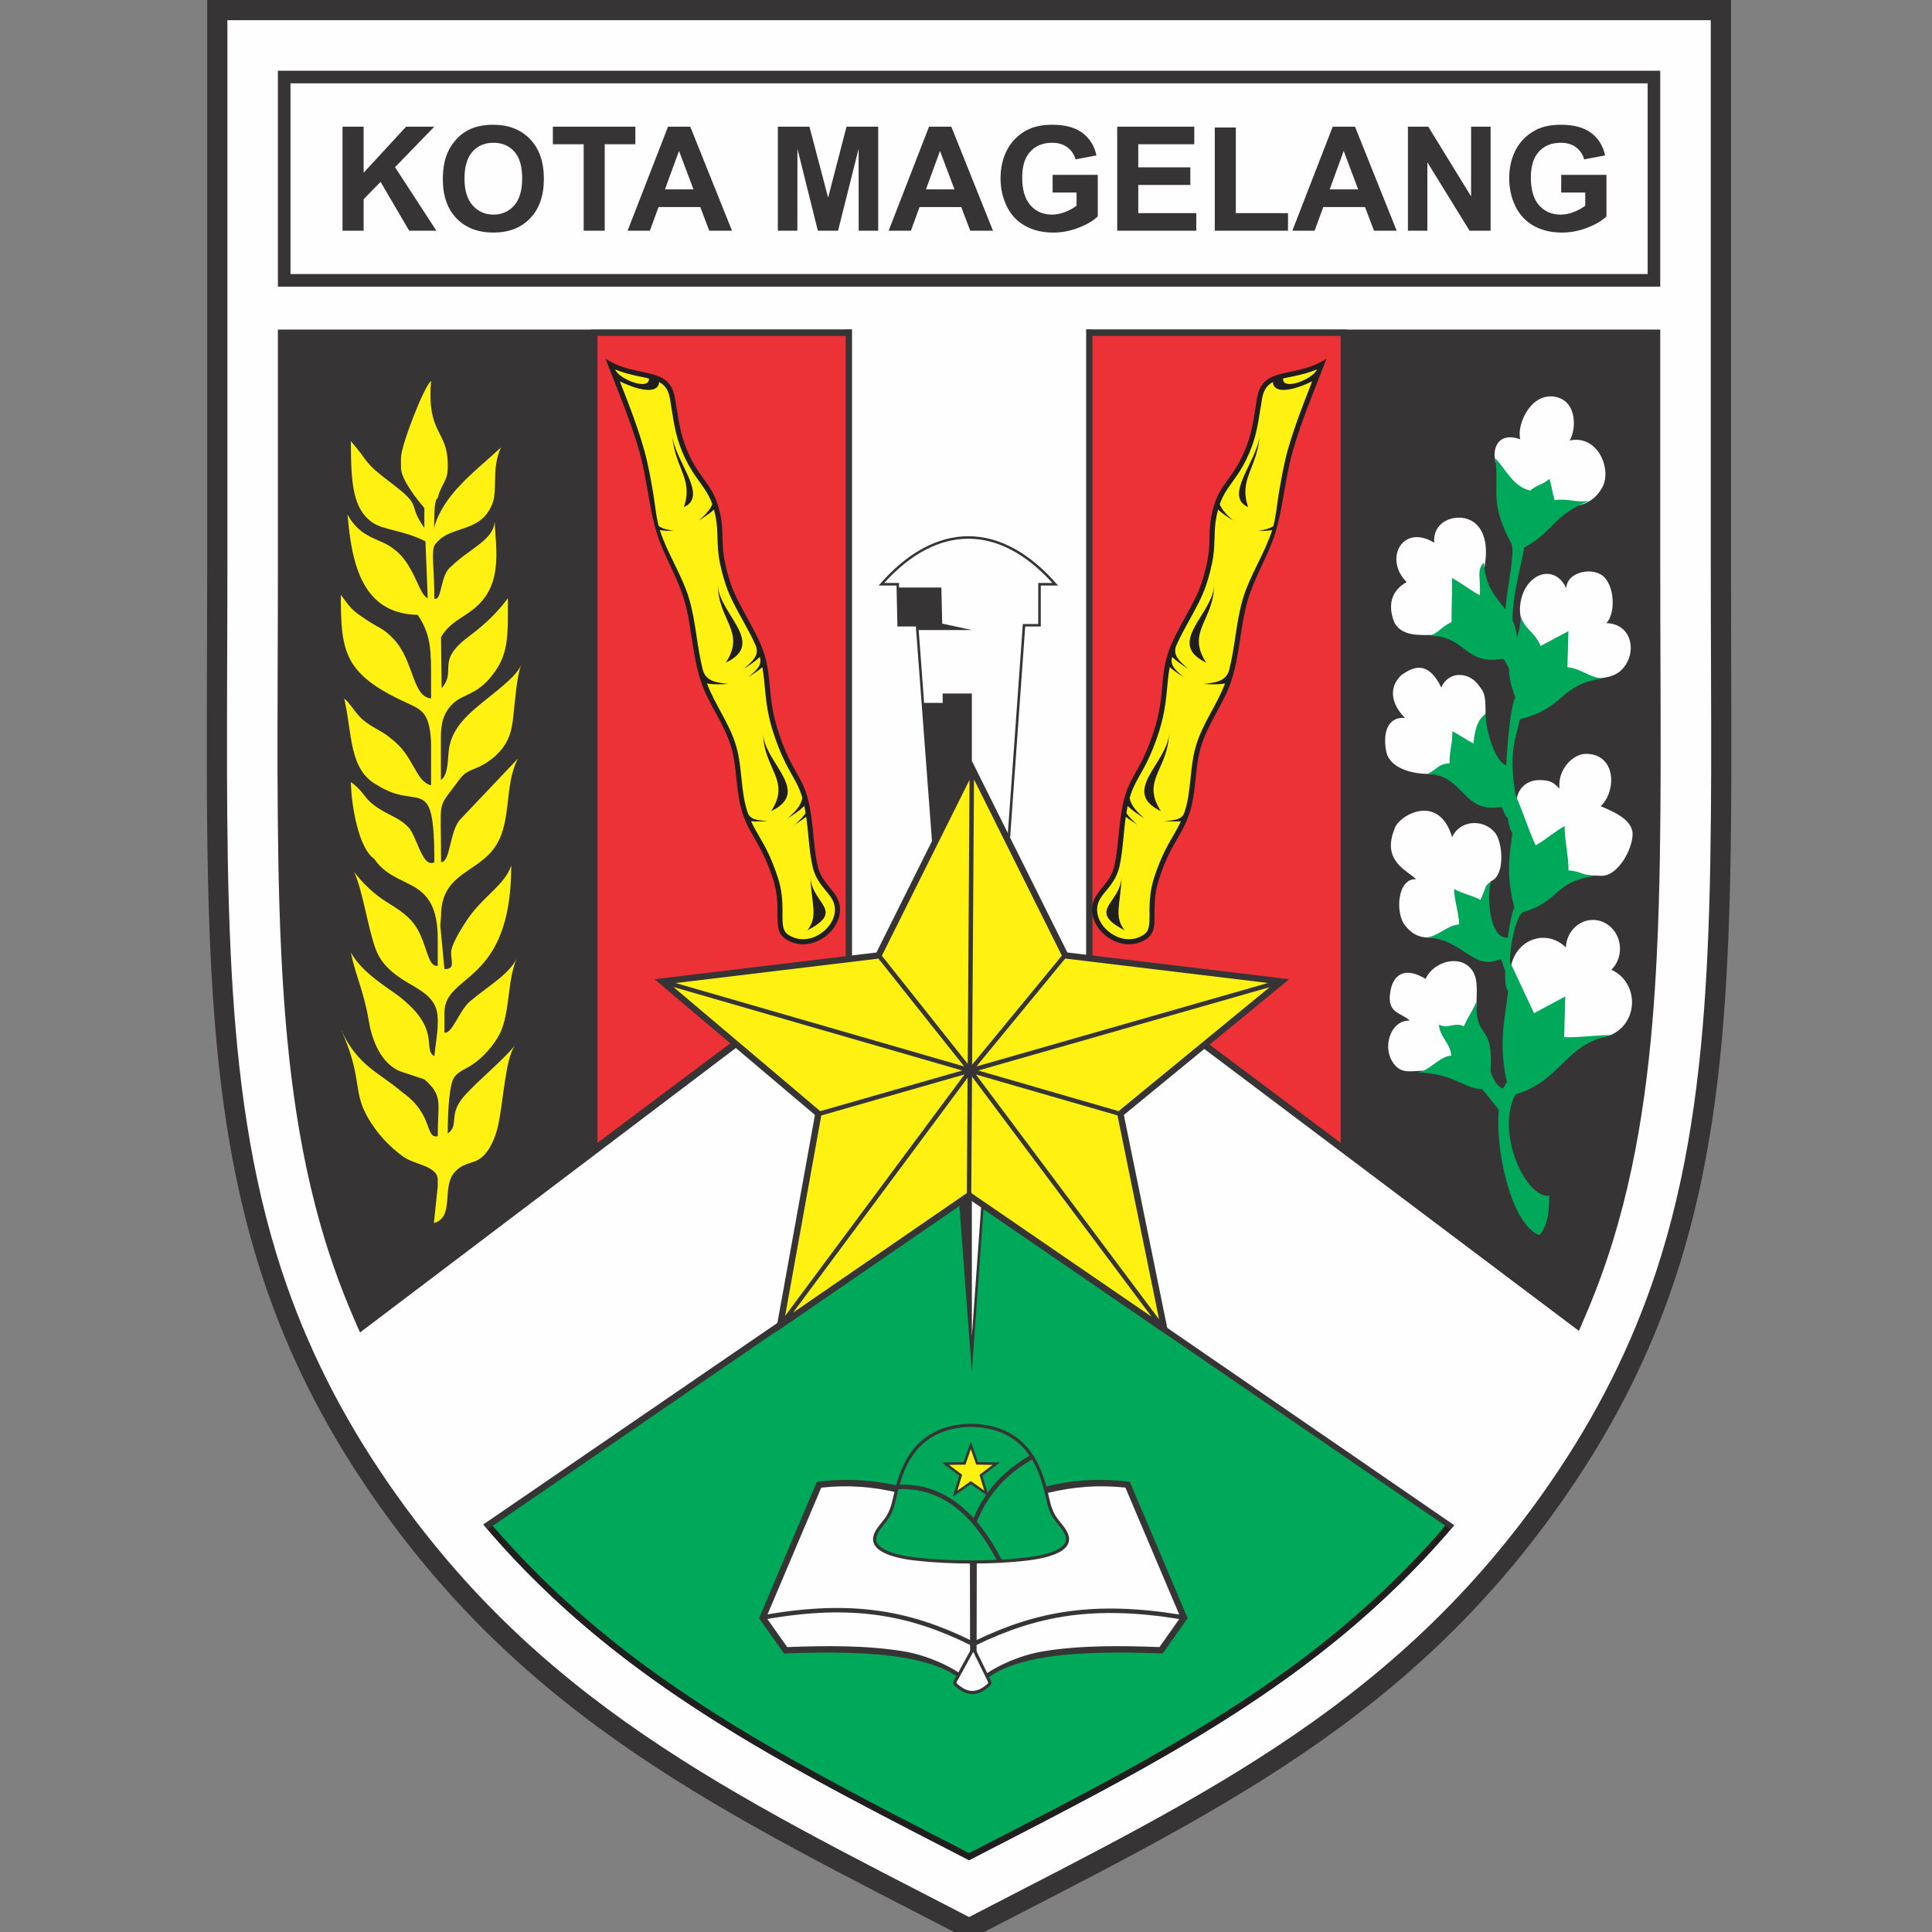 <?xml version="1.0" standalone="no"?>
<!DOCTYPE svg PUBLIC "-//W3C//DTD SVG 1.0//EN" "http://www.w3.org/TR/2001/REC-SVG-20010904/DTD/svg10.dtd">
<svg xmlns="http://www.w3.org/2000/svg" xmlns:xlink="http://www.w3.org/1999/xlink" id="body_1" width="32" height="32">

<rect width="100%" height="100%" fill="#808080" stroke="none"/>

<g transform="matrix(0.107 0 0 0.107 3.425 -0)">
	<g>
		<g>
            <path d="M0.06 87.42C 0.06 151.39 -2.37 189.56 24.16 229.36C 48.89 266.45 80.69 280.9 118 300.27C 155.31 280.9 187.11 266.45 211.84 229.36C 238.37 189.56 235.94 151.39 235.94 87.42L235.94 87.42L235.94 1.5258789E-05L0.06 1.5258789E-05L0.06 87.42L0.06 87.42z" stroke="none" fill="#373435" fill-rule="nonzero" />
            <path d="M118 296.75C 154.58 277.81 185.38 263.41 209.23 227.63C 216.17 217.23 221.49 206.26 225.16 194.3C 229.84 179.06 231.57 163.19 232.31 147.32C 232.74 138.04 232.84 128.74 232.87 119.44C 232.89 108.77 232.81 98.1 232.81 87.42L232.81 87.42L232.81 3.13L3.19 3.13L3.19 87.42C 3.19 98.1 3.11 108.77 3.13 119.44C 3.16 128.74 3.26 138.04 3.69 147.32C 4.43 163.19 6.16 179.06 10.84 194.3C 14.51 206.26 19.83 217.23 26.77 227.63C 50.62 263.41 81.42 277.81 118 296.75L118 296.75L118 296.75z" stroke="none" fill="#FEFEFE" fill-rule="nonzero" />
            <path d="M224.99 44.37L224.99 10.95L11.01 10.95L11.01 44.37L224.99 44.37" stroke="none" fill="#373435" fill-rule="nonzero" />
            <path d="M223.04 42.42L223.04 12.9L12.96 12.9L12.96 42.42L223.04 42.42" stroke="none" fill="#FEFEFE" fill-rule="nonzero" />
            <path d="M118 287.95C 151.72 270.56 180.68 256.36 202.73 223.29C 209.22 213.56 214.25 203.2 217.69 192.01C 222.16 177.43 223.79 162.14 224.5 146.96C 224.93 137.79 225.02 128.6 225.05 119.43C 225.07 108.76 224.99 98.09 224.99 87.42L224.99 87.42L224.99 51.02L11.01 51.02L11.01 87.42C 11.01 98.09 10.93 108.76 10.95 119.43C 10.98 128.6 11.07 137.79 11.5 146.96C 12.21 162.14 13.84 177.43 18.31 192.01C 21.75 203.2 26.78 213.56 33.27 223.29C 55.32 256.36 84.28 270.56 118 287.95L118 287.95L118 287.95z" stroke="none" fill="#373435" fill-rule="nonzero" />
            <path d="M44.55 80.7C 44.48 83.55 40.62 84.94 37.87 87.66C 36.08 88.87 36.46 93.08 35.23 92.68C 35.23 88.25 34.71 85.22 35.28 84.38C 36.81 82.15 39.57 82.21 41.76 80.92C 42.62 80.41 43.38 79.69 43.95 78.55C 45.27 76.15 43.91 72.81 45.53 69.26C 41.6 72.97 36.58 76.42 35.12 81.9C 35.33 81.04 35.02 77.48 35.75 77.08C 36.24 74.99 37.3 74.49 37.3 72.42C 37.3 72.25 37.3 72.07 37.3 71.9C 37.3 66.54 34.03 67.28 34.72 58.97C 33.64 59.76 30.06 68.98 30.06 70.87C 30.06 71.39 30.06 71.9 30.06 72.42C 30.06 74.24 32.7 77.5 33.68 78.63C 33.68 79.66 33.68 80.7 33.68 81.73C 30.84 77.64 33.7 78.66 28.37 74.63C 24.1 71.4 25.23 71.65 22.3 68.28C 22.3 75.31 22.76 78.67 25.45 80.75C 27.18 82.08 30.24 81.98 33.85 83.79C 33.97 86.73 34.08 89.67 34.2 92.6C 32.8 92.1 32.12 87.21 28.9 84.96C 26.94 83.31 23.87 83.49 21.79 79.66C 22.45 87.62 24.2 94.99 32.65 95.18C 34.36 97.73 34.72 99.77 34.72 103.97C 34.72 105.35 34.72 106.73 34.72 108.11C 31.77 107.87 32.13 102.31 28.91 98.91C 27.25 97.16 26.67 97.26 24.67 95.92C 22.22 94.29 22.28 94.09 20.75 92.08C 20.75 100.61 21.19 104.05 29.81 108.26C 32.74 109.69 34.04 109.76 34.56 113.18C 34.66 113.87 34.72 114.6 34.72 115.35C 34.72 117.42 34.72 119.49 34.72 121.56C 32.24 120.96 32.1 116.97 28.51 114.32C 27.13 113.11 25.52 112.61 24.14 111.4C 23.1 110.54 22.3 108.98 21.27 108.11C 22.56 113.68 21.97 119.2 26.44 121.56C 32.91 125.67 35.23 119.31 35.23 133.46C 33.4 134.49 32.55 129.51 31.23 128.08C 30.63 127.43 29.82 126.85 28.52 126.21C 23.95 123.95 25.02 123.03 22.3 121.05C 22.38 124.73 23.5 131.32 25.92 132.94C 29.33 138.03 35.75 135.3 35.75 145.36C 35.75 146.74 35.75 148.12 35.75 149.5C 34.42 149.71 34.18 147.24 33.1 144.79C 32.04 142.36 30.39 141.21 28.24 139.88C 26.8 138.99 24.89 137.65 22.82 135.01C 24.16 137.92 24.94 143.7 26.15 146.93C 27.07 149.39 29.05 150.92 31.27 152.21C 33.59 153.57 35.75 154.72 35.75 157.77C 35.75 157.94 35.75 158.12 35.75 158.29C 35.75 160.07 35.37 161.87 35.23 163.49C 33.28 162.38 36.46 159.41 29.7 154.18C 28.06 152.92 24.01 150.58 22.3 147.43C 23.03 151.07 24.26 153.2 25.09 158.09C 25.71 161.79 27.46 165.22 30.58 166.05C 31.61 166.39 32.65 166.74 33.68 167.08C 36.63 169.64 35.75 170.73 35.75 175.88C 33.74 176.29 35.13 172.47 30.26 169.08C 26.79 166.05 23.34 165.08 20.75 159.32C 24.2 166.85 22.48 168.85 24.99 173.1C 26.31 175.33 28.06 177.37 30.47 179.09C 32.13 180.27 35.75 180.49 35.75 182.6C 35.75 182.95 35.75 183.29 35.75 183.64C 35.56 185.53 35.36 187.42 35.16 189.32C 38.31 188.5 36.44 183.94 38.18 181.69C 39.5 179.99 40.86 180.22 42.09 179.48C 43.75 178.5 44.72 175.96 45.1 174.21C 45.96 170.18 46.2 164.07 47.65 161.91C 45.24 164.69 42.41 166.87 39.98 169.52C 37.21 172.54 39.18 174.15 37.3 175.45C 37.3 171.31 37.62 167.84 38.26 166.83C 39 165.68 40.15 165.59 41.73 164.35C 43.29 163.13 44.96 161.16 45.67 159.29C 46.98 155.84 46.54 151.27 48.17 147.94C 47.11 150.67 43.68 152.53 40.76 154.99C 39.08 156.41 37.97 160.11 36.79 159.84C 36.79 158.81 36.79 157.77 36.79 156.74C 36.79 150.57 47.13 152.56 47.13 133.98C 46.1 137.06 42.72 138.75 40.33 142.34C 38.9 144.49 37.82 146.47 37.82 147.43C 37.82 148.95 38.47 150.01 36.79 150.01C 36.57 147.78 36.36 145.54 36.15 143.3C 36.19 142.78 36.23 142.26 36.27 141.74C 36.27 135.45 41.36 135.19 44.24 131.61C 47.43 127.65 45.86 121.78 48.17 117.42C 45.19 120.56 42.22 123.7 39.24 126.84C 37.57 128.61 37.74 133.46 36.27 133.46C 36.27 123.49 35.62 125.38 38.45 121.54C 39.6 119.99 39.72 119.69 41.45 119C 42.97 118.4 44.36 117.46 45.41 116.26C 46.85 114.61 47.22 113.02 47.45 110.89C 47.75 108.2 48.01 104.51 48.68 102.94C 47.7 105.1 44.02 107.48 41.21 109.97C 39.32 111.64 37.78 113.55 37.47 116.1C 37.27 117.68 37.38 119.97 36.24 120.75C 36.24 118.56 36.24 116.36 36.24 114.17C 36.24 112.14 36.55 110.37 38.14 108.88C 39.69 107.43 41.59 107.62 43.9 104.88C 46.8 101.44 46.61 98.58 46.61 92.59C 45.27 94.46 43.25 96.54 40.61 98.49C 39.7 99.16 39.05 99.76 38.58 100.3C 36.33 102.89 38.37 104.16 36.36 106.55C 36.32 103.91 36.29 101.27 36.26 98.63C 37.54 96.4 39.44 95.77 41.36 94.23C 45.81 90.64 44.81 85.32 44.55 80.7L44.55 80.7L44.55 80.7z" stroke="none" fill="#FFF212" fill-rule="nonzero" />
            <path d="M21.01 35.71L21.01 19.61L24.28 19.61L24.28 26.74L30.85 19.61L35.22 19.61L29.14 25.88L35.54 35.71L31.33 35.71L26.9 28.15L24.28 30.84L24.28 35.71L21.01 35.71L21.01 35.71zM36.54 27.76C 36.54 26.11 36.79 24.73 37.28 23.62C 37.64 22.8 38.15 22.06 38.78 21.4C 39.41 20.75 40.11 20.27 40.86 19.95C 41.86 19.53 43.02 19.31 44.34 19.31C 46.71 19.31 48.61 20.05 50.04 21.53C 51.46 23 52.18 25.05 52.18 27.68C 52.18 30.29 51.47 32.33 50.05 33.8C 48.64 35.27 46.75 36 44.38 36C 41.98 36 40.08 35.27 38.66 33.81C 37.25 32.35 36.54 30.33 36.54 27.76zM39.89 27.65C 39.89 29.47 40.32 30.86 41.16 31.8C 42 32.74 43.08 33.22 44.37 33.22C 45.67 33.22 46.74 32.75 47.58 31.81C 48.41 30.88 48.82 29.47 48.82 27.6C 48.82 25.75 48.42 24.37 47.61 23.47C 46.8 22.56 45.72 22.1 44.37 22.1C 43.03 22.1 41.95 22.56 41.13 23.48C 40.31 24.4 39.89 25.79 39.89 27.65zM58.34 35.71L58.34 22.33L53.57 22.33L53.57 19.61L66.34 19.61L66.34 22.33L61.6 22.33L61.6 35.71L58.34 35.71zM81.3 35.71L77.78 35.71L76.39 32.05L69.93 32.05L68.59 35.71L65.14 35.71L71.4 19.61L74.84 19.61L81.3 35.71zM75.34 29.32L73.1 23.36L70.92 29.32L75.34 29.32zM88.4 35.71L88.4 19.61L93.29 19.61L96.18 30.59L99.03 19.61L103.93 19.61L103.93 35.71L100.91 35.71L100.9 23.03L97.72 35.71L94.59 35.71L91.43 23.03L91.42 35.71L88.4 35.71zM121.7 35.71L118.18 35.71L116.79 32.05L110.33 32.05L109 35.71L105.55 35.71L111.8 19.61L115.25 19.61L121.7 35.71zM115.74 29.32L113.5 23.36L111.32 29.32L115.74 29.32zM130.93 29.8L130.93 27.07L137.92 27.07L137.92 33.5C 137.24 34.16 136.26 34.75 134.96 35.25C 133.67 35.75 132.36 36 131.04 36C 129.35 36 127.89 35.65 126.64 34.94C 125.39 34.24 124.45 33.22 123.82 31.9C 123.19 30.59 122.87 29.15 122.87 27.6C 122.87 25.92 123.22 24.43 123.93 23.12C 124.63 21.82 125.66 20.81 127.01 20.11C 128.05 19.58 129.33 19.31 130.87 19.31C 132.86 19.31 134.43 19.73 135.55 20.57C 136.67 21.42 137.4 22.57 137.72 24.06L137.72 24.06L134.48 24.67C 134.25 23.88 133.83 23.25 133.2 22.79C 132.58 22.33 131.8 22.1 130.86 22.1C 129.44 22.1 128.32 22.55 127.48 23.46C 126.64 24.36 126.22 25.7 126.22 27.47C 126.22 29.39 126.65 30.82 127.5 31.78C 128.35 32.74 129.46 33.22 130.83 33.22C 131.51 33.22 132.19 33.08 132.88 32.81C 133.56 32.55 134.15 32.22 134.64 31.84L134.64 31.84L134.64 29.8L130.93 29.8zM140.93 35.71L140.93 19.61L152.86 19.61L152.86 22.33L144.19 22.33L144.19 25.9L152.25 25.9L152.25 28.63L144.19 28.63L144.19 32.99L153.17 32.99L153.17 35.71L140.93 35.71zM156.03 35.71L156.03 19.74L159.29 19.74L159.29 32.99L167.37 32.99L167.37 35.71L156.03 35.71zM184.19 35.71L180.68 35.71L179.29 32.05L172.83 32.05L171.49 35.71L168.04 35.71L174.29 19.61L177.74 19.61L184.19 35.71zM178.23 29.32L175.99 23.36L173.82 29.32L178.23 29.32zM185.93 35.71L185.93 19.61L189.08 19.61L195.71 30.4L195.71 19.61L198.73 19.61L198.73 35.71L195.47 35.71L188.94 25.12L188.94 35.71L185.93 35.71zM209.66 29.8L209.66 27.07L216.66 27.07L216.66 33.5C 215.98 34.16 215 34.75 213.7 35.25C 212.41 35.75 211.1 36 209.78 36C 208.09 36 206.63 35.65 205.37 34.94C 204.13 34.24 203.19 33.22 202.56 31.9C 201.92 30.59 201.61 29.15 201.61 27.6C 201.61 25.92 201.96 24.43 202.66 23.12C 203.37 21.82 204.4 20.81 205.75 20.11C 206.78 19.58 208.07 19.31 209.6 19.31C 211.6 19.31 213.17 19.73 214.29 20.57C 215.41 21.42 216.14 22.57 216.46 24.06L216.46 24.06L213.22 24.67C 212.99 23.88 212.57 23.25 211.94 22.79C 211.32 22.33 210.54 22.1 209.6 22.1C 208.18 22.1 207.05 22.55 206.22 23.46C 205.38 24.36 204.96 25.7 204.96 27.47C 204.96 29.39 205.39 30.82 206.23 31.78C 207.08 32.74 208.19 33.22 209.57 33.22C 210.25 33.22 210.93 33.08 211.61 32.81C 212.3 32.55 212.88 32.22 213.38 31.84L213.38 31.84L213.38 29.8L209.66 29.8z" stroke="none" fill="#373435" fill-rule="nonzero" />
            <path d="M176.5 51.02L59.5 51.02L59.5 225.89L176.5 225.89L176.5 51.02" stroke="none" fill="#373435" fill-rule="nonzero" />
            <path d="M175.52 52L60.48 52L60.48 224.91L175.52 224.91L175.52 52" stroke="none" fill="#ED3237" fill-rule="nonzero" />
            <path d="M98.9 51.02L137.1 51.02L137.1 148.12L212.88 204.89C 210.05 211.28 206.65 217.4 202.73 223.29C 199.48 228.16 196.08 232.62 192.54 236.74L192.54 236.74L118 185.63L43.46 236.74C 39.92 232.62 36.52 228.16 33.27 223.29C 29.35 217.4 25.95 211.28 23.12 204.89L23.12 204.89L98.9 148.12L98.9 51.02L98.9 51.02z" stroke="none" fill="#373435" fill-rule="nonzero" />
            <path d="M99.88 48.51L99.88 148.61L21.28 208.11C 24.82 215.89 33.08 231.34 39.14 238.49L39.14 238.49L118 184.45L194.88 237.32C 202.54 228.28 208.86 217.85 213.77 207.05L213.77 207.05L136.12 148.61L136.12 48.51L99.88 48.51L99.88 48.51z" stroke="none" fill="#FEFEFE" fill-rule="nonzero" />
            <path d="M118 287.95C 146.73 273.14 172 260.63 192.49 236.81C 193.54 235.58 193.73 235.35 192.54 236.74L192.54 236.74L118 185.63L43.46 236.74C 42.2 235.27 42.53 235.66 43.55 236.85C 64.03 260.65 89.29 273.15 118 287.95L118 287.95L118 287.95zM194.5 234.41C 193.58 235.53 193.58 235.53 194.5 234.41zM194.88 233.94C 195.63 233.03 195.63 233.03 194.88 233.94z" stroke="none" fill="#201E1E" fill-rule="nonzero" />
            <path d="M118 286.85C 134.27 278.46 150.9 270.15 165.84 259.53C 174.85 253.13 183.06 245.97 190.39 237.72C 190.84 237.21 191.25 236.68 191.7 236.16L191.7 236.16L118 185.63L44.24 236.2C 44.82 236.86 45.42 237.51 46 238.16C 53.23 246.23 61.31 253.24 70.16 259.53C 85.1 270.15 101.73 278.46 118 286.85L118 286.85L118 286.85z" stroke="none" fill="#00A859" fill-rule="nonzero" />
            <path d="M118.66 234.46C 125.65 230.9 133.12 228.16 142.88 229.38C 145.86 236.42 148.85 243.45 151.83 250.49C 150.54 252.31 149.25 254.13 147.97 255.95C 134.09 255.42 122.22 256.16 118.66 262.17C 115.1 256.16 103.23 255.42 89.35 255.95C 88.06 254.13 86.78 252.31 85.49 250.49C 88.47 243.45 91.46 236.42 94.44 229.38C 104.2 228.16 111.67 230.9 118.66 234.46z" stroke="none" fill="#373435" fill-rule="nonzero" />
            <path d="M119.16 260.22C 121.75 257.94 126.03 256.2 129.28 255.65C 135.1 254.66 141.55 254.74 147.47 254.96L147.47 254.96L150.54 250.62C 144.01 249.56 138.56 249.43 133.61 250.09C 128.49 250.79 123.89 252.34 119.16 254.63C 119.16 256.51 119.16 258.38 119.16 260.22L119.16 260.22L119.16 260.22zM150.53 249.92L142.2 230.28C 133.86 229.36 126.58 231.61 119.2 235.3C 119.2 241.36 119.18 247.68 119.17 253.87C 123.85 251.62 128.43 250.1 133.52 249.41C 138.51 248.74 143.99 248.87 150.53 249.92zM118.16 260.22C 115.57 257.94 111.29 256.2 108.04 255.65C 102.22 254.66 95.77 254.74 89.85 254.96L89.85 254.96L86.77 250.61C 93.31 249.48 98.75 249.32 103.71 250C 108.83 250.7 113.42 252.3 118.16 254.63C 118.16 256.51 118.16 258.38 118.16 260.22zM86.8 249.9L95.12 230.28C 103.46 229.36 110.74 231.61 118.12 235.3C 118.12 241.36 118.14 247.67 118.15 253.86C 113.47 251.58 108.89 250.02 103.8 249.32C 98.81 248.64 93.34 248.78 86.8 249.9z" stroke="none" fill="#FEFEFE" fill-rule="nonzero" />
            <path d="M118.67 254.62C 117.8 256.21 116.94 257.79 116.07 259.37C 115.45 260.52 115.2 260.57 116.34 261.42C 117.74 262.47 119.19 262.56 120.69 261.41C 121.73 260.61 121.57 260.57 121.04 259.47C 120.25 257.85 119.46 256.24 118.67 254.62L118.67 254.62L118.67 254.62z" stroke="none" fill="#373435" fill-rule="nonzero" />
            <path d="M118.65 255.69C 117.93 256.99 117.22 258.3 116.5 259.61C 116.44 259.73 116.04 260.39 116.03 260.5C 116.07 260.62 116.53 260.95 116.63 261.03C 117.91 261.98 119.11 262 120.39 261.02C 120.49 260.95 120.93 260.61 120.97 260.5C 120.97 260.4 120.65 259.79 120.6 259.68C 119.95 258.35 119.3 257.02 118.65 255.69L118.65 255.69L118.65 255.69z" stroke="none" fill="#FEFEFE" fill-rule="nonzero" />
            <path d="M118.31 220.38C 108.57 220.61 107.04 228.38 106.13 232.29C 105.97 232.97 105.78 233.57 105.51 234.13C 104.95 235.34 103.84 236.17 103.33 237.37C 102.87 238.46 103.25 239.33 104.19 239.99C 105.37 240.81 107.41 241.32 109.78 241.58C 115.07 242.18 121.8 242.19 127.07 241.56C 129.34 241.28 131.29 240.78 132.43 239.99C 133.37 239.33 133.75 238.46 133.29 237.37C 132.78 236.17 131.67 235.34 131.11 234.13C 130.84 233.57 130.65 232.97 130.49 232.29C 129.58 228.38 128.05 220.61 118.31 220.38L118.31 220.38L118.31 220.38z" stroke="none" fill="#373435" fill-rule="nonzero" />
            <path d="M118.31 220.87C 114.64 220.96 111.45 222.16 109.31 225.24C 108.31 226.67 107.71 228.21 107.25 229.82C 110.61 229.72 113.56 230.72 116.16 232.67C 117.04 233.33 117.88 234.11 118.69 234.99C 119.56 232.91 120.71 231.11 122.11 229.54C 123.6 227.87 125.37 226.49 127.38 225.34L127.38 225.34L127.31 225.24C 125.17 222.16 121.98 220.96 118.31 220.87L118.31 220.87L118.31 220.87zM107.06 230.54C 106.9 231.15 106.75 231.77 106.6 232.4C 106.45 233.07 106.25 233.72 105.95 234.34C 105.39 235.55 104.27 236.4 103.78 237.56C 103.41 238.44 103.72 239.06 104.47 239.58C 105.81 240.52 108.24 240.92 109.84 241.1C 112.67 241.42 115.55 241.54 118.4 241.54C 119.68 241.54 120.98 241.51 122.27 241.46C 120.39 237.88 118.23 235.09 115.75 233.22C 113.29 231.38 110.51 230.43 107.35 230.51C 107.3 230.51 107.17 230.52 107.06 230.54zM123.04 241.42C 124.37 241.34 125.7 241.23 127.02 241.07C 128.55 240.88 130.85 240.49 132.15 239.58C 132.9 239.06 133.21 238.44 132.84 237.56C 132.35 236.4 131.23 235.55 130.66 234.34C 130.37 233.72 130.17 233.07 130.02 232.4C 129.48 230.12 128.96 227.92 127.75 225.92C 125.79 227.03 124.07 228.38 122.62 230C 121.21 231.58 120.05 233.42 119.19 235.56C 120.53 237.13 121.76 239.01 122.89 241.15C 122.91 241.2 122.98 241.32 123.04 241.42z" stroke="none" fill="#00A859" fill-rule="nonzero" />
            <path d="M119.38 226.33L122.78 226.39L120.06 228.44L121.06 231.7L118.27 229.74L115.48 231.7L116.48 228.44L113.76 226.39L117.16 226.33L118.27 223.11L119.38 226.33" stroke="none" fill="#373435" fill-rule="nonzero" />
            <path d="M118.27 224.32L119.1 226.72L121.64 226.76L119.61 228.29L120.35 230.73L118.27 229.27L116.19 230.73L116.93 228.29L114.9 226.76L117.44 226.72L118.27 224.32" stroke="none" fill="#FFF212" fill-rule="nonzero" />
            <path d="M131.77 90.64C 130.85 90.64 130.03 90.64 129.1 90.64L129.1 90.64L129.1 96.98L126.69 96.98L118.43 212.36L109.76 96.98L106.91 96.98L106.77 90.64C 105.84 90.64 104.92 90.64 104 90.64C 112.75 80.46 123.02 80.46 131.77 90.64L131.77 90.64L131.77 90.64z" stroke="none" fill="#373435" fill-rule="nonzero" />
            <path d="M130.9 90.24C 122.63 81.11 113.14 81.11 104.86 90.24C 105.5 90.24 106.13 90.24 106.77 90.24L106.77 90.24L107.15 90.24L107.16 90.95L113.71 90.95C 113.76 92.81 113.8 94.67 113.84 96.53L113.84 96.53L118.43 97.53L113.91 97.53L110.2 97.53L111.04 108.8L113.91 108.8L113.91 107.35L118.43 107.35L118.43 206.89L126.32 96.59L128.7 96.59L128.71 90.24L129.1 90.24C 129.7 90.24 130.3 90.24 130.9 90.24L130.9 90.24L130.9 90.24zM118.43 106.11L118.43 105.21L113.91 105.21L113.91 106.11L118.43 106.11zM118.43 103.96L118.43 103.07L113.91 103.07L113.91 103.96L118.43 103.96zM118.43 101.82L118.43 100.92L113.91 100.92L113.91 101.82L118.43 101.82zM118.43 99.68L118.43 98.78L113.91 98.78L113.91 99.68L118.43 99.68zM115.19 90.35C 111.57 88.17 112.58 86.44 114.64 85.01C 111.47 85.66 109.14 88.79 107.73 90.35C 110.22 90.35 112.7 90.35 115.19 90.35z" stroke="none" fill="#FEFEFE" fill-rule="nonzero" />
            <path d="M118.44 117.8L133.21 147.44L167.56 151.58L141.96 172.59L148.94 206.85L118 185.63L88.07 206.22L94.14 172.59L69.31 151.58L103.66 147.44L118.44 117.8" stroke="none" fill="#373435" fill-rule="nonzero" />
            <path d="M118.07 120.72L104.5 147.94L117.79 164.67L118.07 120.72zM103.97 148.39L72.58 152.17L117.24 165.08L103.97 148.39zM72.25 152.79L94.96 172L116.93 165.71L72.25 152.79zM95.12 172.67L89.52 203.7L117.29 166.32L95.12 172.67zM90.75 203.19L117.64 184.69L117.66 184.44L117.77 166.83L90.75 203.19zM118.4 184.72L146.24 203.81L118.46 166.67L118.34 184.45L118.4 184.72zM147.41 204.23L140.97 172.66L119.06 166.33L147.41 204.23zM141.14 172L164.53 152.81L119.42 165.71L141.14 172zM164.26 152.16L132.88 148.38L119.14 165.08L164.26 152.16zM132.36 147.93L118.76 120.65L118.47 164.81L132.36 147.93z" stroke="none" fill="#FFF212" fill-rule="nonzero" />
            <path d="M61.72 55.52C 66.59 58.7 71.6 56.47 72.47 61.61C 72.86 63.89 73.14 66.44 73.97 68.72C 75.86 73.94 78.09 74.57 79.19 78.42C 80.52 83.05 78.96 83.99 81.14 90.46C 82.25 93.72 85.18 97.75 86.25 101.08C 87.54 105.11 86.74 107.81 88.4 113.02C 90.36 119.19 92.08 119.96 93.03 123.6C 93.94 127.1 93.82 130.55 94.51 133.83C 95.19 137.09 97.84 137.87 98.01 140.55C 98.24 144.22 93.48 147.73 89.73 145.44C 87.23 143.92 89.22 140.9 87.66 136.11C 85.84 130.5 84.19 129.58 82.99 126.04C 81.82 122.59 82.14 118.97 81.21 115.76C 80.16 112.12 77.82 109.22 76.61 105.83C 75.08 101.51 75.12 96.92 73.89 92.82C 72.8 89.2 70.77 86.06 69.69 82.62C 68.44 78.65 68.19 74.25 66.96 69.89C 65.65 65.24 63.63 60.47 61.72 55.52L61.72 55.52L61.72 55.52z" stroke="none" fill="#201E1E" fill-rule="nonzero" />
            <path d="M63.21 57.19C 63.81 58.72 68.59 60.56 68.44 58.59C 67.85 58.44 67.25 58.34 66.75 58.23C 65.5 57.96 64.33 57.66 63.21 57.19zM92.98 144C 94.64 141.8 93.64 140.24 93.44 135.83C 93.75 139.97 98.86 140.94 92.98 144zM80.35 102.57C 83.46 97.78 79.19 96.09 79.1 90.51C 79.22 95.01 86.73 99.53 80.35 102.57zM87.36 125.56C 90.47 120.77 86.2 119.08 86.11 113.51C 86.23 118.01 93.74 122.52 87.36 125.56zM73.85 78.5C 75.35 74.14 72.49 72.54 72.05 67.47C 72.56 71.56 77.7 76.78 73.85 78.5zM63.94 59.03C 65.32 62.53 66.7 66.07 67.71 69.67C 68.33 71.84 68.7 74.05 69.09 76.27C 69.41 78.1 69.49 79.68 69.95 81.42C 70.57 81.88 71.43 82.03 72.3 82.18C 71.54 82.18 70.84 82.18 70.13 82.05C 71.24 85.56 73.56 89.03 74.64 92.6C 75.72 96.21 75.84 100.02 76.78 103.67C 77.25 105.54 79.08 105.69 80.79 105.87C 79.61 105.93 78.55 106 77.43 105.79C 78.68 109.16 80.94 111.99 81.96 115.54C 82.93 118.89 82.6 122.46 83.73 125.79C 84.15 127.05 85.68 126.97 86.86 127.09C 85.95 127.14 85.1 127.19 84.25 127.12C 84.48 127.61 84.73 128.09 85 128.57C 85.54 129.53 86.1 130.45 86.6 131.42C 87.33 132.86 87.91 134.34 88.41 135.87C 88.98 137.63 89.12 139.25 89.12 141.08C 89.12 141.91 89.04 143.31 89.43 144.06C 89.59 144.37 89.84 144.59 90.13 144.77C 91.15 145.39 92.3 145.54 93.45 145.24C 95.44 144.71 97.36 142.76 97.23 140.59C 97.19 140.07 97.04 139.62 96.78 139.17C 96.37 138.45 95.73 137.8 95.23 137.13C 94.49 136.16 93.99 135.19 93.74 133.99C 93.22 131.5 93.14 128.95 92.79 126.43C 92.24 126.86 91.65 127.24 91.02 127.65C 91.65 127.08 92.27 126.51 92.7 125.87C 92.64 125.49 92.57 125.12 92.49 124.75C 91.74 125.51 90.88 126.06 89.93 126.68C 90.99 125.72 92.02 124.75 92.18 123.48C 91.95 122.66 91.64 121.92 91.25 121.16C 90.72 120.16 90.13 119.19 89.62 118.17C 88.82 116.59 88.19 114.95 87.65 113.26C 87.18 111.78 86.85 110.3 86.64 108.76C 86.47 107.56 86.39 106.36 86.26 105.16C 86.19 104.52 86.11 103.89 85.99 103.27C 85.34 103.85 84.62 104.31 83.83 104.82C 84.85 103.9 86.04 103.12 85.61 101.69C 84.88 102.4 84.05 102.93 83.14 103.53C 84.34 102.44 85.66 101.49 84.94 99.85C 84.39 98.59 83.69 97.35 83.06 96.19C 82.1 94.45 81.04 92.58 80.4 90.71C 79.89 89.17 79.45 87.6 79.24 85.99C 79.09 84.92 79.07 83.9 79.04 82.83C 79.01 81.41 78.87 80.23 78.51 78.88C 77.81 79.53 77.02 80.03 76.17 80.59C 77.04 79.8 77.88 79.01 78.25 78.05C 77.94 77.16 77.53 76.39 76.98 75.58C 76.39 74.71 75.74 73.88 75.18 72.99C 74.37 71.72 73.74 70.4 73.23 68.98C 72.38 66.65 72.11 64.17 71.7 61.74C 71.55 60.85 71.24 60.01 70.5 59.45C 70.35 59.34 70.19 59.24 70.02 59.15C 69.92 60.97 67.09 60.57 63.94 59.03z" stroke="none" fill="#FFF212" fill-rule="nonzero" />
            <path d="M173.33 55.52C 168.46 58.7 163.45 56.47 162.58 61.61C 162.19 63.89 161.91 66.44 161.08 68.72C 159.19 73.94 156.96 74.57 155.86 78.42C 154.53 83.05 156.09 83.99 153.91 90.46C 152.8 93.72 149.87 97.75 148.8 101.08C 147.51 105.11 148.31 107.81 146.65 113.02C 144.69 119.19 142.97 119.96 142.02 123.6C 141.11 127.1 141.23 130.55 140.54 133.83C 139.86 137.09 137.21 137.87 137.04 140.55C 136.81 144.22 141.57 147.73 145.32 145.44C 147.82 143.92 145.83 140.9 147.39 136.11C 149.21 130.5 150.86 129.58 152.06 126.04C 153.23 122.59 152.91 118.97 153.84 115.76C 154.89 112.12 157.23 109.22 158.44 105.83C 159.97 101.51 159.93 96.92 161.16 92.82C 162.25 89.2 164.27 86.06 165.36 82.62C 166.61 78.65 166.86 74.25 168.09 69.89C 169.4 65.24 171.42 60.47 173.33 55.52L173.33 55.52L173.33 55.52z" stroke="none" fill="#201E1E" fill-rule="nonzero" />
            <path d="M171.84 57.19C 171.23 58.72 166.46 60.56 166.61 58.59C 167.2 58.44 167.8 58.34 168.29 58.23C 169.55 57.96 170.72 57.66 171.84 57.19zM142.07 144C 140.41 141.8 141.41 140.24 141.61 135.83C 141.3 139.97 136.19 140.94 142.07 144zM154.7 102.57C 151.59 97.78 155.86 96.09 155.95 90.51C 155.83 95.01 148.32 99.53 154.7 102.57zM147.69 125.56C 144.58 120.77 148.85 119.08 148.94 113.51C 148.82 118.01 141.31 122.52 147.69 125.56zM161.2 78.5C 159.7 74.14 162.56 72.54 162.99 67.47C 162.49 71.56 157.35 76.78 161.2 78.5zM171.11 59.03C 169.73 62.53 168.35 66.07 167.33 69.67C 166.72 71.84 166.35 74.05 165.96 76.27C 165.64 78.1 165.56 79.68 165.1 81.42C 164.48 81.88 163.62 82.03 162.75 82.18C 163.51 82.18 164.21 82.18 164.92 82.05C 163.81 85.56 161.49 89.03 160.41 92.6C 159.33 96.21 159.2 100.02 158.27 103.67C 157.8 105.54 155.97 105.69 154.25 105.87C 155.44 105.93 156.5 106 157.62 105.79C 156.37 109.16 154.11 111.99 153.09 115.54C 152.12 118.89 152.45 122.46 151.32 125.79C 150.9 127.05 149.37 126.97 148.19 127.09C 149.1 127.14 149.94 127.19 150.79 127.12C 150.57 127.61 150.32 128.09 150.05 128.57C 149.51 129.53 148.95 130.45 148.45 131.42C 147.72 132.86 147.14 134.34 146.64 135.87C 146.07 137.63 145.93 139.25 145.93 141.08C 145.93 141.91 146 143.31 145.62 144.06C 145.45 144.37 145.21 144.59 144.91 144.77C 143.9 145.39 142.75 145.54 141.6 145.24C 139.61 144.71 137.69 142.76 137.82 140.59C 137.86 140.07 138.01 139.62 138.27 139.17C 138.68 138.45 139.32 137.8 139.82 137.13C 140.55 136.16 141.06 135.19 141.31 133.99C 141.83 131.5 141.9 128.95 142.26 126.43C 142.81 126.86 143.4 127.24 144.03 127.65C 143.4 127.08 142.78 126.51 142.35 125.87C 142.41 125.49 142.48 125.12 142.55 124.75C 143.31 125.51 144.17 126.06 145.12 126.68C 144.06 125.72 143.03 124.75 142.86 123.48C 143.1 122.66 143.41 121.92 143.8 121.16C 144.32 120.16 144.91 119.19 145.43 118.17C 146.23 116.59 146.86 114.95 147.4 113.26C 147.87 111.78 148.2 110.3 148.41 108.76C 148.58 107.56 148.66 106.36 148.79 105.16C 148.85 104.52 148.94 103.89 149.06 103.27C 149.71 103.85 150.43 104.31 151.22 104.82C 150.2 103.9 149.01 103.12 149.44 101.69C 150.17 102.4 151 102.93 151.91 103.53C 150.71 102.44 149.39 101.49 150.11 99.85C 150.66 98.59 151.36 97.35 151.99 96.19C 152.95 94.45 154.01 92.58 154.65 90.71C 155.16 89.17 155.6 87.6 155.81 85.99C 155.96 84.92 155.98 83.9 156.01 82.83C 156.04 81.41 156.18 80.23 156.54 78.88C 157.24 79.53 158.03 80.03 158.88 80.59C 158.01 79.8 157.17 79.01 156.8 78.05C 157.11 77.16 157.52 76.39 158.07 75.58C 158.66 74.71 159.3 73.88 159.87 72.99C 160.68 71.72 161.31 70.4 161.82 68.98C 162.67 66.65 162.93 64.17 163.35 61.74C 163.5 60.85 163.81 60.01 164.55 59.45C 164.7 59.34 164.86 59.24 165.03 59.15C 165.13 60.97 167.96 60.57 171.11 59.03z" stroke="none" fill="#FFF212" fill-rule="nonzero" />
            <path d="M217.42 150.12C 219.29 150.92 220.62 152.87 220.62 155.14C 220.62 158.13 218.34 160.55 215.53 160.55C 212.43 160.55 212.03 162.28 209.13 162.28C 206.32 162.28 204.04 159.86 204.04 156.87C 204.04 153.99 201.82 153.63 201.82 150.54C 201.82 147.57 204.09 145.17 206.88 145.17C 208.24 145.17 209.47 145.74 210.38 146.67C 210.47 144.3 212.31 142.4 214.57 142.4C 216.88 142.4 218.76 144.4 218.76 146.86C 218.76 148.15 218.24 149.31 217.42 150.12L217.42 150.12L217.42 150.12zM218.99 154.3C 219.75 156.47 219.32 157.68 217.58 157.86C 218.76 157.04 219.19 155.83 218.99 154.3z" stroke="none" fill="#FEFEFE" fill-rule="nonzero" />
            <path d="M201.65 148.71C 202.92 151.42 204.18 154.13 205.45 156.84C 207.07 155.97 208.68 155.11 210.29 154.24C 210.23 156.35 210.18 158.45 210.12 160.55C 212.22 160.67 215.54 160.14 217.65 160.25C 210.19 161.4 209.9 167.22 202.56 169.42C 199.45 175.46 204.23 185.61 207.87 185.09C 207.68 184.46 208.19 189.33 206.27 191.18C 200.94 189.29 198.05 171.53 201.26 167.5C 199.44 159.53 201.89 155.74 201.65 148.71L201.65 148.71L201.65 148.71zM207.29 163.84C 207.48 163.73 207.69 163.6 207.9 163.45C 208.1 163.31 206.98 164.78 206.73 165.12C 206.35 165.65 206.12 166.08 205.56 166.3C 205.37 166.37 204.93 166.41 204.67 166.41C 202.59 166.41 207.03 163.98 207.29 163.84z" stroke="none" fill="#00A859" fill-rule="nonzero" />
            <path d="M215.78 124.8C 217.44 125.51 220.71 126.78 220.71 129.11C 220.71 131.44 218.45 135.57 215.96 135.57C 213.21 135.57 211.73 135 209.16 135C 206.67 135 204.65 132.85 204.65 130.2C 204.65 127.65 202.68 127.32 202.68 124.59C 202.68 121.96 204.44 120.75 206.28 120.75C 208.12 120.75 208.58 121.26 209.39 122.08C 209.08 119.1 211.47 116.69 213.49 116.69C 218.08 116.69 218.33 122.29 215.78 124.8zM218.59 128.81C 220.37 130.95 218.14 133.02 216.61 133.18C 217.65 132.46 218.76 130.16 218.59 128.81z" stroke="none" fill="#FEFEFE" fill-rule="nonzero" />
            <path d="M202.53 122.97C 203.65 125.37 204.58 128.45 205.7 130.85C 207.13 130.09 208.76 128.64 210.19 127.87C 210.14 129.74 210.84 132.88 210.79 134.74C 212.65 134.85 212.94 135.49 214.8 135.6C 208.41 136.58 209.63 139.34 203.92 141.16C 202.58 141.08 201.02 149.35 202.09 150.56C 202.51 153.15 201.7 153.31 201.45 153.37C 200.27 152.86 201.57 141.6 202.41 140.55C 200.37 132.84 202.75 129.46 202.53 122.97L202.53 122.97L202.53 122.97zM208.02 137.06C 208.18 136.97 208.37 136.85 208.56 136.72C 208.73 136.6 207.83 139.34 205.69 139.34C 203.85 139.34 207.79 137.19 208.02 137.06z" stroke="none" fill="#00A859" fill-rule="nonzero" />
            <path d="M216.64 96.46C 220.59 96.55 221.46 100.93 219.19 103.5C 218.03 104.82 216.13 105.04 214.45 105.04C 211.7 105.04 212.32 104.82 209.75 104.82C 207.26 104.82 205.24 102.67 205.24 100.02C 205.24 97.47 203.27 97.14 203.27 94.41C 203.27 92.85 203.78 91.25 204.75 90.18C 206.67 88.05 209.32 88.51 210.44 91.07C 210.55 88.38 214.81 87.67 216.39 89.41C 218 91.19 218 95.12 216.64 96.46L216.64 96.46L216.64 96.46zM219.13 98.81C 220.01 100.21 219.11 102.32 217.52 102.14C 218.56 101.42 219.3 100.16 219.13 98.81z" stroke="none" fill="#FEFEFE" fill-rule="nonzero" />
            <path d="M203.4 95.55C 204.52 97.95 205.36 97.59 206.48 99.99C 207.92 99.22 209.35 98.46 210.78 97.69C 210.73 99.56 210.67 101.42 210.62 103.29C 212.49 103.39 214.16 104.92 216.02 105.02C 209.2 106.07 210.42 109.54 203.27 111.33C 202.76 113.95 201.4 116.18 202.62 123.16C 202.94 126.14 202.62 127.74 202.32 129.26C 199.93 127.11 201.55 109.24 202.55 107.99C 200.04 101.14 203.13 100.84 203.4 95.55zM208.12 106.2C 208.29 106.11 208.47 105.99 208.66 105.85C 208.83 105.73 207.84 107.03 207.62 107.34C 207.28 107.81 207.07 108.19 206.58 108.38C 206.41 108.45 206.03 108.48 205.79 108.48C 203.95 108.48 207.88 106.33 208.12 106.2z" stroke="none" fill="#00A859" fill-rule="nonzero" />
            <path d="M210.96 68.19C 215.38 67.23 217.53 72.71 216.02 75.45C 215.25 76.85 214.1 77.82 212.49 78.21C 209.84 78.86 209.67 77.76 207.19 78.37C 204.79 78.95 202.27 77.59 201.57 75.32C 200.89 73.14 200.25 73.88 199.53 71.53C 198.9 69.51 199.85 66.78 203.32 67.99C 202.71 65.67 205.08 60.49 208.97 61.48C 212.26 62.32 211.92 66.73 210.96 68.19zM214.88 70.44C 216.2 71.25 216.25 74.43 214.55 74.83C 215.09 73.81 215.05 71.55 214.88 70.44z" stroke="none" fill="#FEFEFE" fill-rule="nonzero" />
            <path d="M199.47 70.95C 201.19 72.74 202.13 75.27 204.87 75.94C 206.04 74.94 206.67 75.12 207.85 74.13C 208.29 75.73 208.19 75.82 208.64 77.43C 210.46 77.08 212.21 77.88 214.04 77.53C 208.18 79.86 208.93 81.93 203.91 84.8C 203.89 86.13 200.68 96.55 202.88 99.39C 202.74 99.15 202.26 104.67 202.09 100.72C 199.11 98.07 202.76 87.14 202.01 84.28C 198.51 77.78 200.07 76.19 199.47 70.95L199.47 70.95L199.47 70.95zM200.58 79.16C 200.65 79.08 201.63 79.89 202.52 80.72C 203.21 81.36 205.19 83.39 203.06 83.91C 201.79 84.22 200.25 79.5 200.58 79.16z" stroke="none" fill="#00A859" fill-rule="nonzero" />
            <path d="M186.22 157.99C 183.27 157.8 181.68 162.35 183.95 164.91C 185.11 166.24 186.63 165.75 188.3 165.75C 191.05 165.75 190.93 164.94 193.5 164.94C 195.99 164.94 195.33 164.14 195.33 161.49C 195.33 158.94 196.55 157.79 196.55 155.06C 196.55 153.5 196.9 151.21 195.59 149.85C 193.67 147.73 189.79 148.97 188.67 151.53C 185.43 149.57 183.84 150.93 183.32 152.96C 182.38 156.97 184.86 156.65 186.22 157.99L186.22 157.99L186.22 157.99zM192.57 150.52C 193.29 151.27 195.14 151.95 195.91 153.8C 196.43 151.83 194.41 150.28 192.57 150.52z" stroke="none" fill="#FEFEFE" fill-rule="nonzero" />
            <path d="M196.55 155.06C 195.43 157.46 195.71 156.48 194.58 158.88C 193.15 158.12 192.17 159.37 190.74 158.6C 190.79 160.47 192.58 161.55 192.63 163.41C 190.76 163.51 189.2 165.89 187.34 165.99C 193.11 166.17 194.7 168.55 197.29 168.57C 197.65 168.58 200.23 172.4 200.65 172.3C 200.72 171.71 201.6 170.06 201.04 168.48C 199.71 168.77 198.71 166.04 198.73 165.69C 199.2 158.07 196.34 161.18 196.55 155.06L196.55 155.06L196.55 155.06zM195.13 166.33C 194.96 166.23 194.78 166.11 194.59 165.98C 194.42 165.86 194.3 167.73 196.45 167.73C 198.3 167.73 195.36 166.45 195.13 166.33z" stroke="none" fill="#00A859" fill-rule="nonzero" />
            <path d="M187.21 136.1C 184.27 135.91 183.96 141.32 185.46 143.22C 186.56 144.6 187.62 145.14 189.29 145.14C 192.04 145.14 192.11 144.02 194.67 144.02C 197.17 144.02 197.13 143.74 197.13 141.09C 197.13 138.54 198.25 137.24 198.83 136.38C 201.04 135.49 200.62 130.13 199.31 128.78C 197.39 126.65 193.9 127.04 192.77 129.59C 190.69 122.56 184.38 126.29 183.86 128.31C 181.82 133.29 185.85 134.76 187.21 136.1L187.21 136.1L187.21 136.1zM196.1 129.11C 196.82 129.86 198.67 130.54 199.44 132.39C 199.97 130.42 197.94 128.87 196.1 129.11z" stroke="none" fill="#FEFEFE" fill-rule="nonzero" />
            <path d="M198.83 136.38C 197.61 137.39 198.28 136.89 197.15 139.29C 195.73 138.53 194.5 138.39 193.07 137.62C 193.12 139.49 193.81 141.24 193.86 143.1C 191.99 143.21 190.58 145 188.71 145.11C 194.49 145.29 196 150.4 200.19 148.46C 200.53 148.3 200.79 150.47 201.21 150.37C 201.28 149.78 201.36 147.42 201.65 145.11C 198.42 145.82 198.11 138.22 198.83 136.38L198.83 136.38L198.83 136.38zM194.62 145.34C 194.43 145.25 195.24 148.26 198.79 147.85C 200.26 147.68 196.12 145.97 194.62 145.34z" stroke="none" fill="#00A859" fill-rule="nonzero" />
            <path d="M185.47 111.13C 182.52 110.93 182.1 113.88 182.56 116.26C 183.13 119.23 187.25 119.79 188.92 119.79C 191.68 119.79 192.22 120.5 194.78 120.5C 197.28 120.5 197.25 120.21 197.25 117.56C 197.25 115.01 197.37 111.34 197.95 110.47C 197.95 107.25 197.72 107.18 196.68 105.82C 195.18 104.01 192.21 103.87 191.09 106.42C 188.79 101.65 186.17 103.7 184.96 104.46C 182.34 106.95 184.11 109.79 185.47 111.13L185.47 111.13L185.47 111.13zM193.68 105.68C 194.4 106.43 195.62 107.26 196.39 109.12C 196.91 107.15 195.52 105.44 193.68 105.68z" stroke="none" fill="#FEFEFE" fill-rule="nonzero" />
            <path d="M197.95 110.47C 196.73 111.48 196.31 112.69 196.08 115.09C 194.65 114.33 194.24 113.96 192.81 113.19C 192.86 115.06 192.33 116.28 192.38 118.15C 190.52 118.25 190.41 119.2 188.92 119.79C 194.7 119.97 194.27 125.92 200.31 124.93C 200.67 124.88 200.93 126.63 201.36 126.52C 201.43 125.93 201.69 120.89 201.98 118.58C 199.48 119.07 197.96 112.8 197.95 110.47L197.95 110.47L197.95 110.47zM194.42 120.96C 194.22 120.88 195.98 124.21 199.53 123.8C 201.01 123.63 195.91 121.6 194.42 120.96z" stroke="none" fill="#00A859" fill-rule="nonzero" />
            <path d="M185.74 90.1C 183.23 91.5 182.9 93.76 183.71 96.04C 184.64 98.61 187.99 98.29 189.67 98.29C 192.42 98.29 192.52 98.64 195.09 98.64C 197.59 98.64 197.55 98.35 197.55 95.7C 197.55 93.15 197.19 88.72 197.77 87.86C 198.55 83.72 197.37 81.18 195.31 80.4C 192.98 79.51 189.71 80.84 190.01 84.01C 185.06 80.99 182.15 86.57 185.74 90.1L185.74 90.1L185.74 90.1zM194.38 81.32C 195.11 82.07 196.32 82.91 197.09 84.76C 197.62 82.79 196.22 81.08 194.38 81.32z" stroke="none" fill="#FEFEFE" fill-rule="nonzero" />
            <path d="M197.7 87.11C 196.48 88.12 197.27 89.73 197.05 92.14C 195.61 91.37 194.19 90.24 192.76 89.47C 192.82 91.34 192.64 94.43 192.69 96.29C 190.92 97.14 190.87 97.82 189.39 98.4C 195.17 98.59 194.57 102.97 200.61 101.99C 200.98 101.93 201.99 104.77 202.42 104.67C 202.49 104.08 202.59 101.7 202.88 99.39C 202.68 93.5 198.11 93.64 197.7 87.11L197.7 87.11L197.7 87.11zM194.72 99.11C 194.53 99.03 196.41 101.68 199.17 99.76C 200.39 98.92 196.22 99.74 194.72 99.11z" stroke="none" fill="#00A859" fill-rule="nonzero" />
		</g>
	</g>
</g>
</svg>
